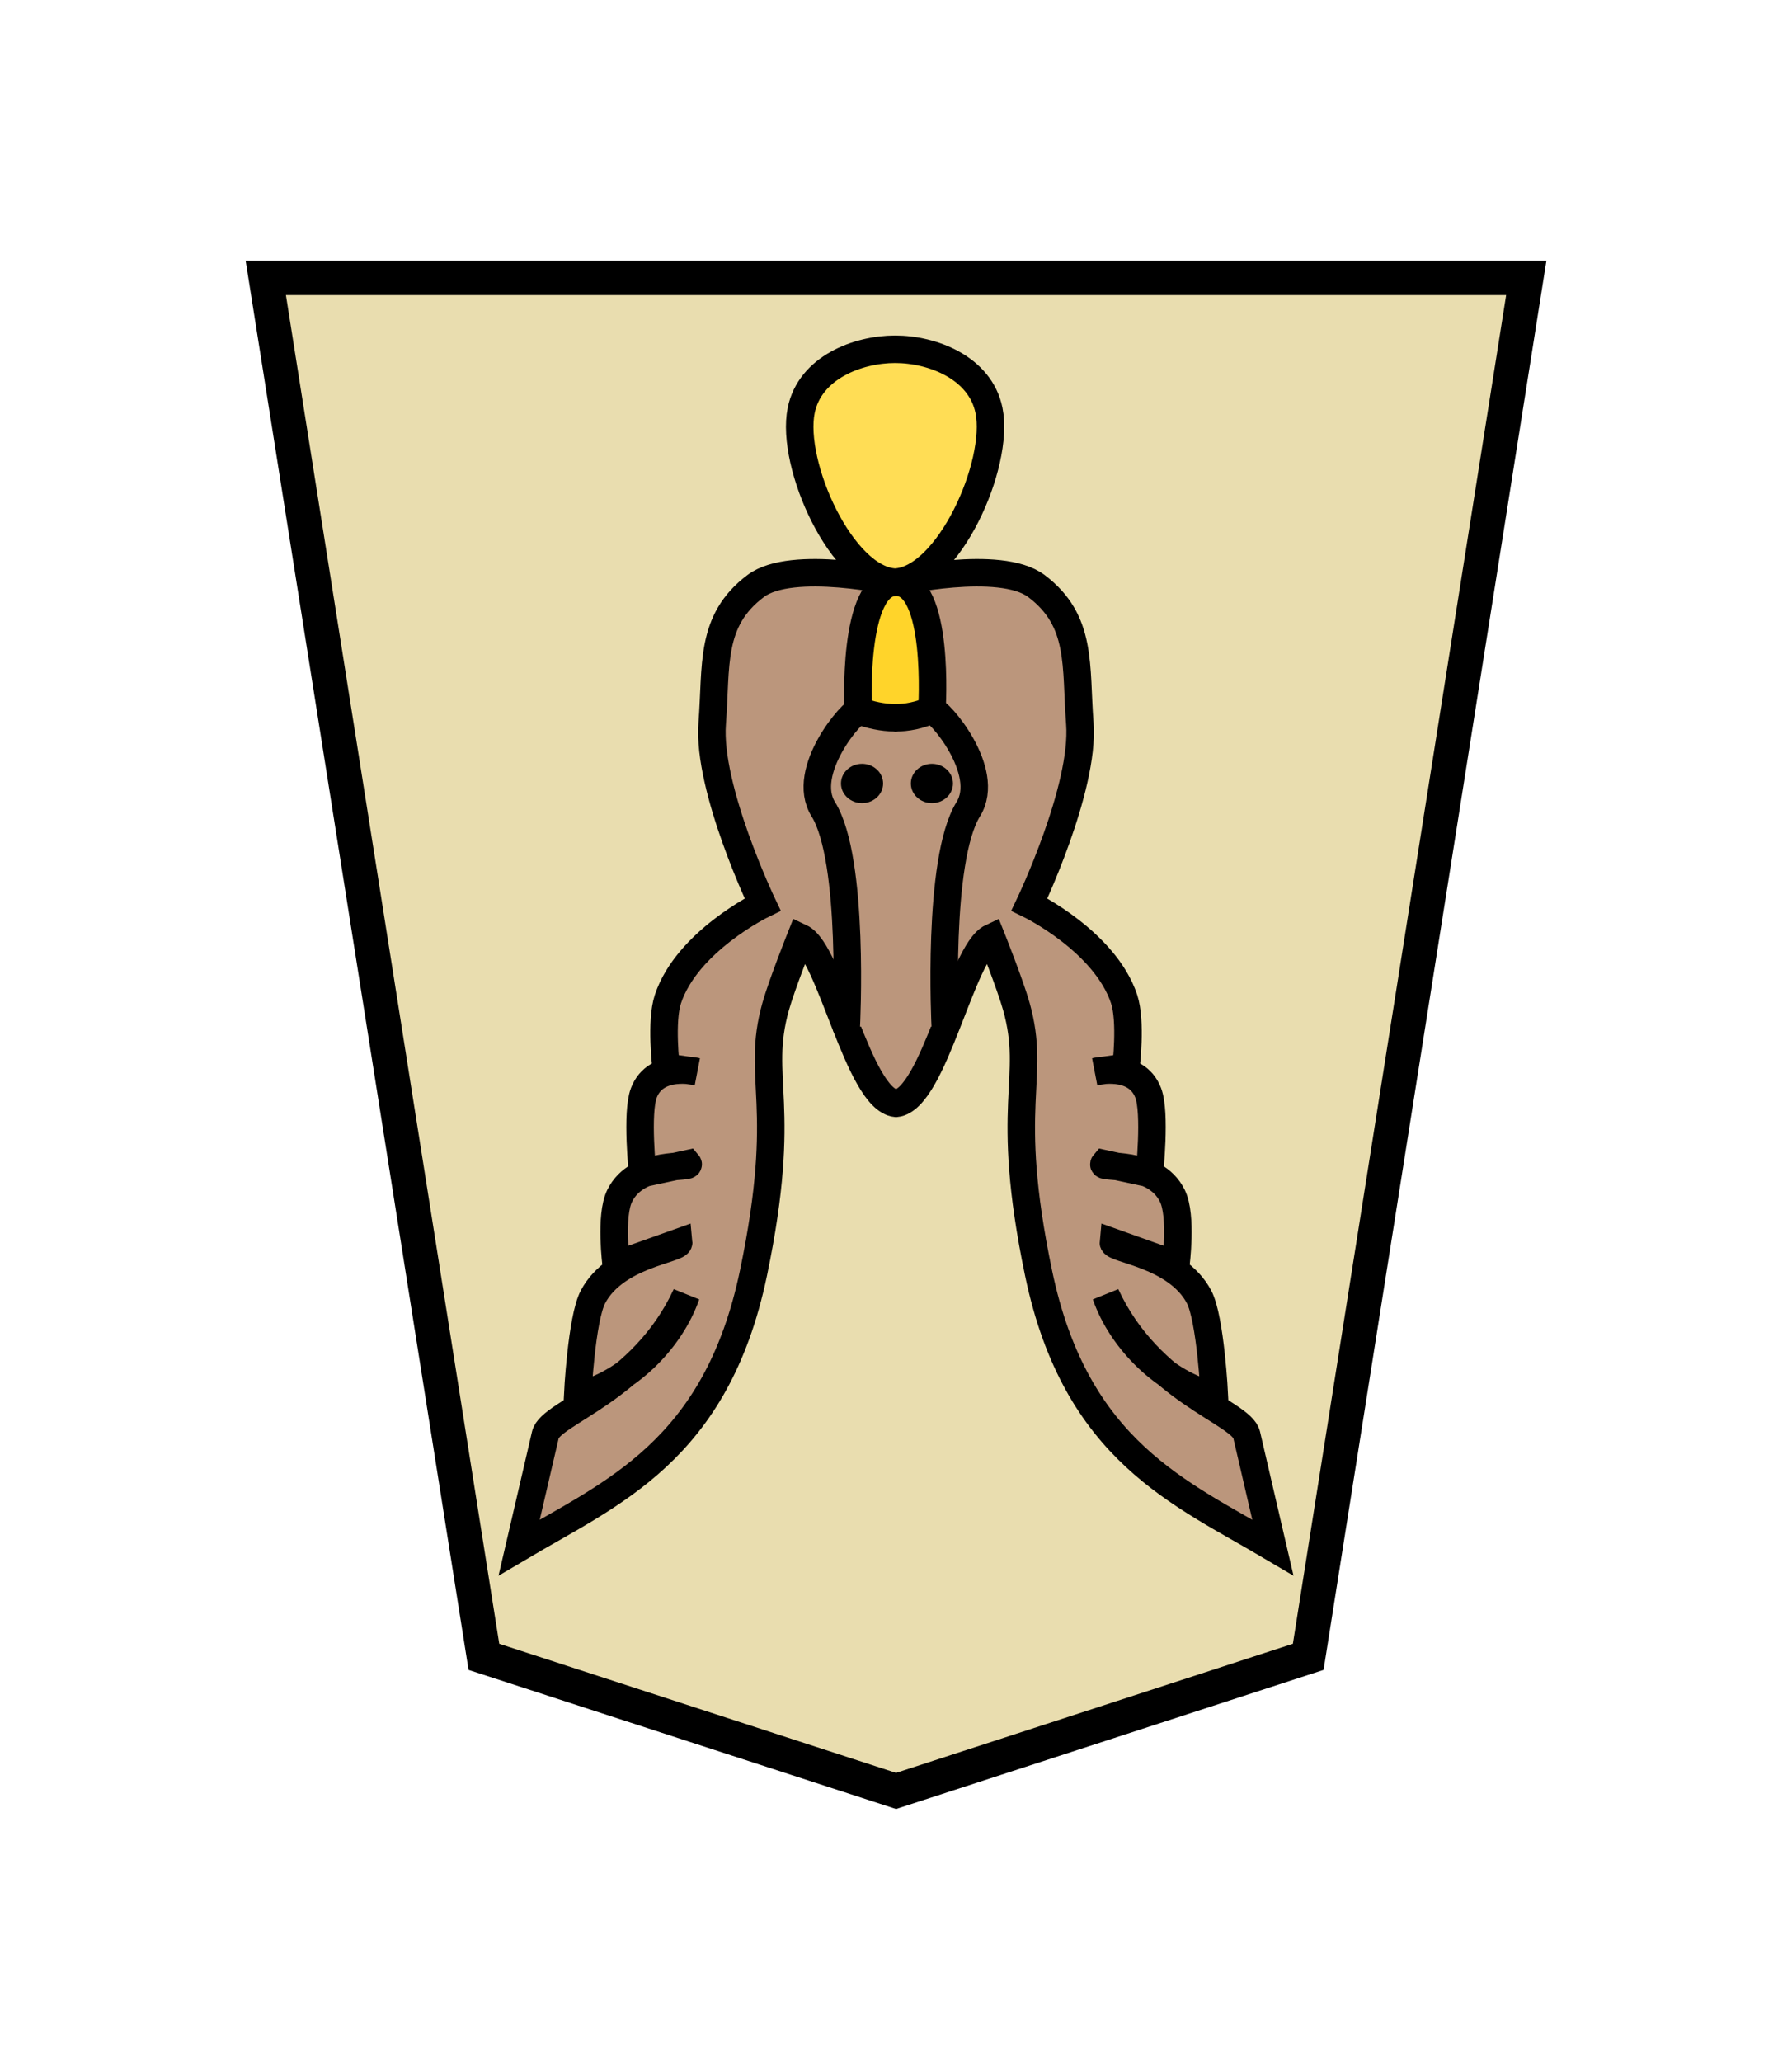 <?xml version="1.0" encoding="UTF-8" standalone="no"?>
<svg
   xmlns:dc="http://purl.org/dc/elements/1.1/"
   xmlns:cc="http://creativecommons.org/ns#"
   xmlns:rdf="http://www.w3.org/1999/02/22-rdf-syntax-ns#"
   xmlns:svg="http://www.w3.org/2000/svg"
   xmlns="http://www.w3.org/2000/svg"
   xmlns:sodipodi="http://sodipodi.sourceforge.net/DTD/sodipodi-0.dtd"
   xmlns:inkscape="http://www.inkscape.org/namespaces/inkscape"
   width="52.157"
   height="60"
   version="1.1"
   id="svg1717"
   sodipodi:docname="1Goose.svg"
   inkscape:version="1.0.1 (3bc2e813f5, 2020-09-07)"
   inkscape:export-filename="D:\Pictures\Chess Variants\Shogi\pieces\Plastic\0FU.png"
   inkscape:export-xdpi="394.90497"
   inkscape:export-ydpi="394.90497">
  <defs
     id="defs1721" />
  <sodipodi:namedview
     pagecolor="#ffffff"
     bordercolor="#666666"
     borderopacity="1"
     objecttolerance="10"
     gridtolerance="10"
     guidetolerance="10"
     inkscape:pageopacity="0"
     inkscape:pageshadow="2"
     inkscape:window-width="3840"
     inkscape:window-height="2050"
     id="namedview1719"
     showgrid="false"
     inkscape:zoom="5.5625734"
     inkscape:cx="-122.33589"
     inkscape:cy="66.098715"
     inkscape:window-x="-12"
     inkscape:window-y="-12"
     inkscape:window-maximized="1"
     inkscape:current-layer="svg1717"
     inkscape:document-rotation="0" />
  <!--
Created by Hari Seldon and modified by orangain, licensed under Creative Commons Attribution-Share Alike 3.0 Unported.
See: https://creativecommons.org/licenses/by-sa/3.0/deed.en

Original file is available at: https://commons.wikimedia.org/wiki/File:Shogi_gyokusho(svg).svg
-->
  <filter
     id="drop-shadow">
    <feGaussianBlur
       in="SourceAlpha"
       result="blur"
       stdDeviation="2"
       id="feGaussianBlur1692" />
    <feOffset
       result="offsetBlur"
       dx="2"
       dy="2"
       id="feOffset1694" />
    <feBlend
       in="SourceGraphic"
       in2="offsetBlur"
       mode="normal"
       id="feBlend1696" />
  </filter>
  <g
     transform="matrix(-1.15,0,0,-1.15,444.919,57.137)"
     style="opacity:1;fill:#deaa87;stroke:#000000;stroke-width:0.87;stroke-miterlimit:4;stroke-dasharray:none"
     id="g4770">
    <g
       id="g4025"
       transform="matrix(0.6,0,0,0.6,-0.246,-1.635)"
       style="fill:#deaa87;stroke:#000000;stroke-width:1.449;stroke-miterlimit:4;stroke-dasharray:none">
      <g
         id="g2088"
         transform="matrix(1.061,0,0,1.059,-36.263,-5.258)"
         style="fill:#deaa87;stroke:#000000;stroke-width:1.367;stroke-miterlimit:4;stroke-dasharray:none">
        <g
           style="display:inline;fill:#deaa87;fill-opacity:1;stroke:#000000;stroke-width:1.081;stroke-miterlimit:4;stroke-dasharray:none"
           id="g5079-1-9-2-9"
           transform="matrix(1.265,0,0,1.265,620.647,5.979)">
          <path
             style="fill:#e9ddaf;fill-opacity:1;stroke:#000000;stroke-width:1.081;stroke-miterlimit:4;stroke-dasharray:none"
             inkscape:connector-curvature="0"
             id="path5063-7-5-0-3"
             d="M -11.042,6.667 -23.996,10.888 -30.849,54.296 8.766,54.296 1.911,10.888 Z"
             sodipodi:nodetypes="cccccc" />
        </g>
      </g>
    </g>
  </g>
  <g
     id="g8599"
     transform="rotate(-180,45.012,25.818)"
     style="opacity:1">
    <path
       style="fill:#bb967c;stroke:#000000;stroke-width:0.8;stroke-linecap:butt;stroke-linejoin:miter;stroke-miterlimit:4;stroke-dasharray:none;stroke-opacity:1;fill-opacity:1"
       d="m 68.03,34.584 c 1.347,-1.014 1.136,-2.319 1.265,-4 0.145,-1.895 -1.467,-5.268 -1.467,-5.268 0,0 2.194,-1.066 2.755,-2.749 0.218,-0.655 0.055,-1.987 0.055,-1.987 l -0.891,-0.126 c 0,0 1.185,0.291 1.536,-0.615 0.226,-0.584 0.037,-2.349 0.037,-2.349 l -1.318,0.284 c -0.142,-0.166 1.461,0.139 1.988,-0.939 0.285,-0.583 0.1,-2 0.1,-2 l -1.82,0.649 c -0.021,-0.205 1.846,-0.348 2.496,-1.588 0.336,-0.64 0.446,-2.875 0.446,-2.875 -1.433,0.338 -2.702,1.613 -3.161,2.935 1.287,-2.781 3.946,-3.41 4.099,-4.069 l 0.763,-3.282 c -2.68,1.588 -5.735,2.787 -6.82,7.99 -1.035,4.96 -0.048,5.624 -0.645,7.752 -0.181,0.645 -0.725,2.008 -0.725,2.008 h 8e-6 c -0.868,-0.409 -1.677,-4.708 -2.778,-4.825 -1.101,0.116 -1.909,4.416 -2.778,4.825 h 8e-6 c 0,0 -0.544,-1.362 -0.725,-2.008 -0.597,-2.128 0.39,-2.792 -0.645,-7.752 -1.085,-5.203 -4.14,-6.402 -6.82,-7.99 l 0.763,3.282 c 0.153,0.659 2.813,1.288 4.099,4.069 -0.459,-1.322 -1.728,-2.597 -3.161,-2.935 0,0 0.111,2.234 0.446,2.875 0.65,1.24 2.517,1.383 2.496,1.588 l -1.82,-0.649 c 0,0 -0.185,1.417 0.1,2 0.527,1.078 2.13,0.773 1.988,0.939 l -1.318,-0.284 c 0,0 -0.19,1.765 0.037,2.349 0.351,0.906 1.536,0.615 1.536,0.615 l -0.891,0.126 c 0,0 -0.163,1.331 0.055,1.987 0.561,1.683 2.755,2.749 2.755,2.749 0,0 -1.612,3.373 -1.467,5.268 0.129,1.681 -0.082,2.986 1.265,4 1.059,0.797 4.085,0.112 4.085,0.112 0,0 3.026,0.685 4.085,-0.112 z"
       id="path8601"
       sodipodi:nodetypes="sscsccsccsccsccscsscccccsscsccsccsccsccscsscs" />
    <path
       style="fill:#bb967c;stroke:#000000;stroke-width:0.8;stroke-linecap:round;stroke-linejoin:miter;stroke-miterlimit:4;stroke-dasharray:none;stroke-opacity:1;fill-opacity:1"
       d="m 62.511,21.763 c 0,0 0.251,4.848 -0.669,6.327 -0.688,1.106 0.875,2.908 1.058,2.876 l 1.052,-0.217 1.052,0.217 c 0.184,0.032 1.746,-1.77 1.058,-2.876 -0.92,-1.479 -0.669,-6.327 -0.669,-6.327"
       id="path8573"
       sodipodi:nodetypes="cscccsc" />
    <path
       style="fill:#ffd42a;stroke:#000000;stroke-width:0.8;stroke-linecap:butt;stroke-linejoin:miter;stroke-miterlimit:4;stroke-dasharray:none;stroke-opacity:1"
       d="m 62.9,30.985 c 0,0 -0.244,3.701 1.041,3.71 1.298,0.009 1.104,-3.734 1.104,-3.734 -0.701,-0.26 -1.413,-0.311 -2.145,0.024 z"
       id="path8577"
       sodipodi:nodetypes="csccc" />
    <path
       style="fill:#ffdd55;stroke:#000000;stroke-width:0.8;stroke-linecap:butt;stroke-linejoin:miter;stroke-miterlimit:4;stroke-dasharray:none;stroke-opacity:1"
       d="m 61.239,39.693 c 0.253,1.245 1.646,1.78 2.733,1.78 1.087,0 2.48,-0.534 2.733,-1.78 0.32,-1.574 -1.186,-4.931 -2.733,-4.997 -1.547,0.066 -3.053,3.424 -2.733,4.997 z"
       id="path8583"
       sodipodi:nodetypes="ssscs" />
    <ellipse
       style="fill:#000000;fill-opacity:1;stroke:none;stroke-width:0.514;stroke-linecap:round;stroke-linejoin:round;stroke-miterlimit:4;stroke-dasharray:none;paint-order:stroke fill markers"
       id="ellipse8579"
       cx="62.9"
       cy="28.838"
       rx="0.613"
       ry="0.572" />
    <ellipse
       style="fill:#000000;fill-opacity:1;stroke:none;stroke-width:0.514;stroke-linecap:round;stroke-linejoin:round;stroke-miterlimit:4;stroke-dasharray:none;paint-order:stroke fill markers"
       id="ellipse8581"
       cx="64.934"
       cy="28.838"
       rx="0.613"
       ry="0.572" />
  </g>
</svg>

